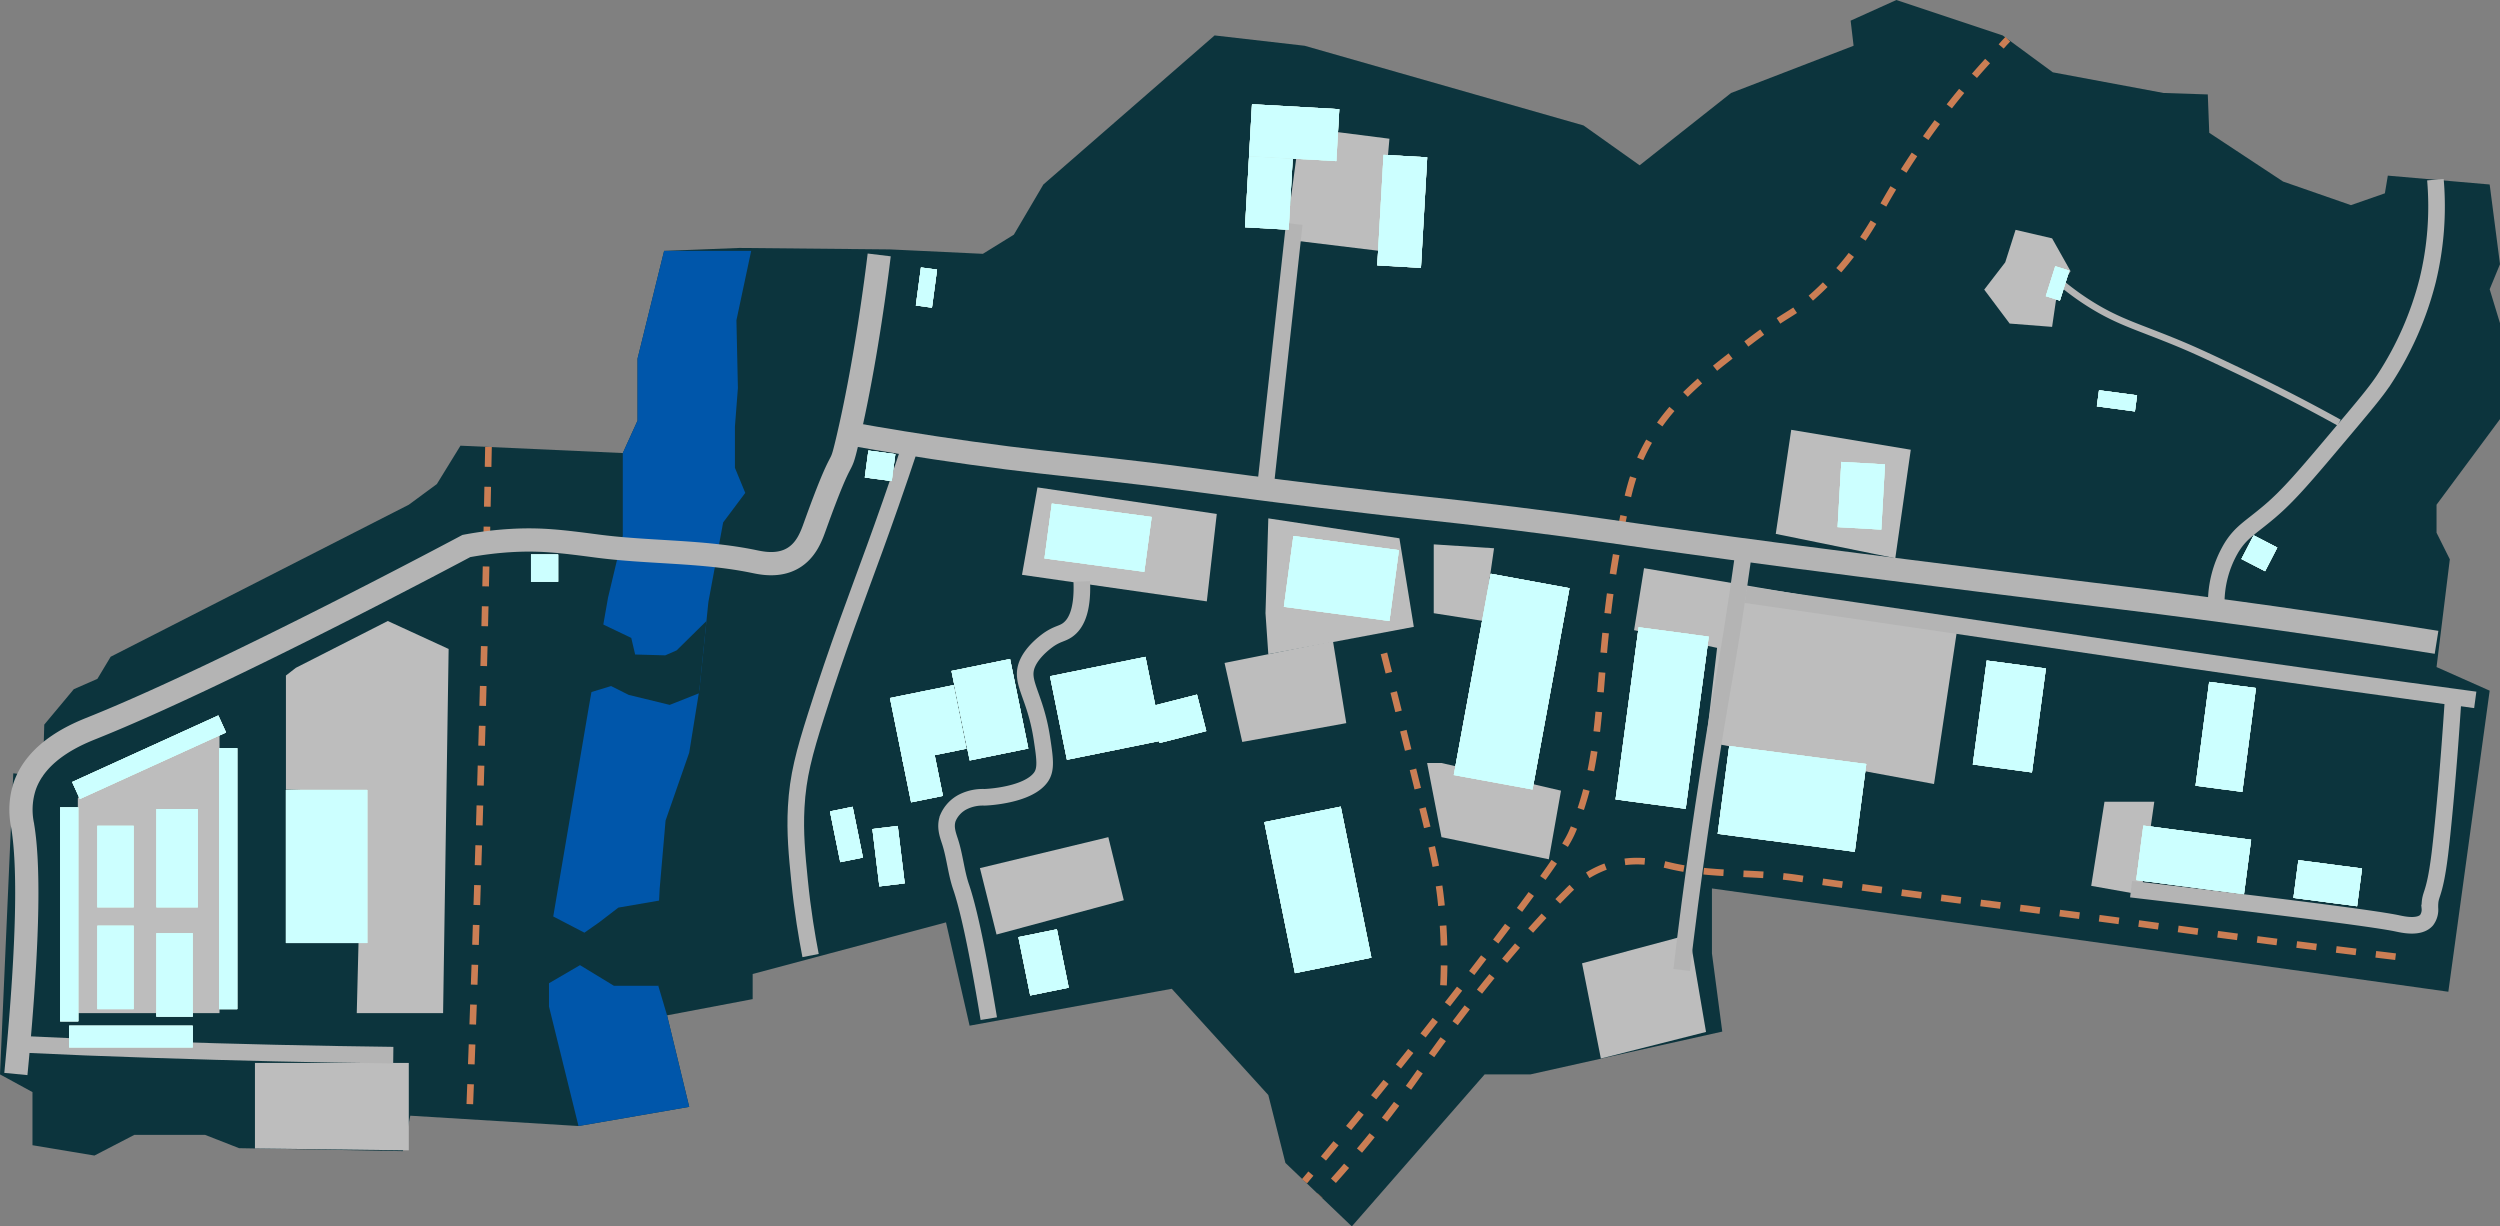 <svg id="Ground_Level" data-name="Ground Level" xmlns="http://www.w3.org/2000/svg" viewBox="0 0 752.89 369.33"><rect x="0" y="0" width="752.89" height="369.33" fill="#808080" stroke="none"/><defs><style>.cls-1{fill:#0c343d;}.cls-2{fill:#0056aa;}.cls-3,.cls-4,.cls-5,.cls-7,.cls-8,.cls-9{fill:none;stroke-miterlimit:10;}.cls-3,.cls-4,.cls-5{stroke:#cb7e54;}.cls-3,.cls-4,.cls-5,.cls-9{stroke-width:2px;}.cls-4{stroke-dasharray:5.96 5.96;}.cls-5{stroke-dasharray:6;}.cls-6{fill:#bdbdbd;}.cls-7,.cls-8,.cls-9{stroke:#b4b4b4;}.cls-7{stroke-width:7px;}.cls-8{stroke-width:5px;}.cls-10{fill:#d2e4d8;}.cls-11{fill:#cbffff;}.cls-12{fill:#cff;}</style></defs><g id="Base_Terrain" data-name="Base Terrain"><polygon id="Base_Map_Shape" data-name="Base Map Shape" class="cls-1" points="749.78 55.56 752.89 79.56 749.78 87.11 752.89 97.33 752.89 126.22 733.78 152 733.78 160.44 737.78 168.44 733.78 200.89 749.78 208 737.33 298.67 515.56 267.56 515.56 287.11 518.67 310.67 460.89 323.56 447.11 323.56 407.11 369.33 387.11 350.22 381.96 329.78 352.89 297.78 292 308.89 284.89 277.78 226.67 293.33 226.67 300.89 200.89 305.78 207.56 333.33 174.22 339.11 123.56 336 121.33 346.67 72 345.78 61.78 341.78 40.44 341.78 28.44 348 9.78 344.89 9.78 328.89 0 323.56 4 232.89 12.89 233.78 13.33 218.22 22.22 207.56 29.33 204.44 33.33 197.78 123.11 152 131.56 145.78 138.67 134.22 187.56 136.44 192 126.67 192 108 200 75.56 222.67 74.67 268 75.11 296 76.44 305.33 70.67 314.22 55.56 365.78 10.67 392.89 13.78 476.89 37.78 493.78 49.78 521.33 28 558.22 13.78 557.33 6.22 571.11 0 603.11 10.67 618.22 21.78 651.56 28 664.89 28.44 665.33 40 687.56 54.67 708 61.78 718.22 58.22 719.11 52.89 749.78 55.56"/><polygon id="River" class="cls-2" points="200 75.56 192 108 192 126.67 187.56 136.44 187.56 161.33 183.11 180 177.33 212.89 169.78 257.33 165.33 283.56 165.33 303.11 174.22 339.11 207.56 333.33 200.89 305.78 197.33 293.78 198.67 267.56 200.44 247.11 207.56 226.67 210.67 207.33 212.75 187.02 213.33 181.33 217.78 157.33 224.44 148.44 221.33 140.89 221.33 128.44 222.22 116.89 221.78 96.44 226.22 75.56 200 75.56"/><path id="Lower_Land_Bridge" data-name="Lower Land Bridge" class="cls-1" d="M212,295.67l-12.89,2.22-5.78,4.44-4.44,3.11-9.39-4.88c-2.16,1-2.45,10.66-2.61,20.88l10.67-6.22,10.22,6.22h13.36Z" transform="translate(-12.89 -24.56)"/><polygon id="Upper_Land_Bridge" data-name="Upper Land Bridge" class="cls-1" points="203.78 195.86 212.75 187.02 210.53 208.78 201.69 212.28 189.36 209.28 184.03 206.61 177.44 208.61 180.86 187.69 190.11 192.11 191.28 197.11 200.36 197.36 203.78 195.86"/></g><g id="Railway"><path class="cls-3" d="M617.55,36.37c-.69.73-1.38,1.45-2,2.18" transform="translate(-12.89 -24.56)"/><path class="cls-4" d="M611.47,42.94A238.92,238.92,0,0,0,581,84.67c-3.82,6.73-9.72,18-22,29-6.56,5.86-6.93,4.47-18.67,13.33-14.06,10.62-24.67,18.79-31.66,32-3.55,6.7-5,12.46-6.34,18.67-10.33,47.52-4.43,69.44-15.66,96.66-1.34,3.25-3.23,7.31-24,34.67-20,26.29-38.06,48.69-53.09,66.69" transform="translate(-12.89 -24.56)"/><path class="cls-3" d="M407.67,378l-1.93,2.3" transform="translate(-12.89 -24.56)"/><path class="cls-5" d="M734.33,312.67c-31.1-3.71-56.15-7.06-72.66-9.34C625.8,298.38,589.82,294.28,554,289c-12.59-1.85-25.61-.77-38-3.67-3.66-.85-10.32-2.59-18-.33a31.25,31.25,0,0,0-13.33,8.33c-21.89,21.78-43,52.34-43,52.34a355.17,355.17,0,0,1-31.32,39" transform="translate(-12.89 -24.56)"/><path class="cls-5" d="M429.67,221.33c2.54,10,6.22,24.68,10.66,42.67,3.87,15.65,5.63,22.94,6.67,33.33a160.53,160.53,0,0,1,.33,28.34" transform="translate(-12.89 -24.56)"/><path class="cls-5" d="M160,159.16q-1,56.1-2.71,112.17-1.34,45.17-3.08,90.32" transform="translate(-12.89 -24.56)"/></g><g id="Pavement"><polygon class="cls-6" points="89.11 201.11 116.78 187.02 135.11 195.44 133.44 305.11 107.44 305.11 109.11 238.44 86.11 237.78 86.11 203.44 89.11 201.11"/><polygon class="cls-6" points="63.44 217.78 26.11 236.11 23.44 240.44 23.44 305.11 66.11 305.11 66.11 217.78 63.44 217.78"/><polygon class="cls-6" points="76.78 320.11 123.11 320.11 123.11 346.44 76.78 345.86 76.78 320.11"/><polygon class="cls-6" points="405.44 217.78 374.11 223.44 368.78 199.65 401.44 193.11 405.44 217.78"/><polygon class="cls-6" points="295.11 261.44 333.78 252.11 338.44 271.11 300.11 281.44 295.11 261.44"/><polygon class="cls-6" points="307.78 173.11 363.44 181.11 366.44 154.78 312.44 146.78 307.78 173.11"/><polygon class="cls-6" points="434.11 229.78 470.11 238.11 466.44 258.78 434.11 252.11 429.78 229.78 434.11 229.78"/><polygon class="cls-6" points="476.44 290.11 508.78 281.44 513.78 310.78 482.11 318.78 476.44 290.11"/><polygon class="cls-6" points="387.11 72.11 415.44 75.56 418.44 41.78 402.78 39.78 400.78 48.44 390.44 47.11 387.11 72.11"/><polygon class="cls-6" points="539.44 129.44 575.44 135.44 570.78 168.11 534.78 160.78 539.44 129.44"/><polygon class="cls-6" points="495.11 171.11 589.78 187.11 582.44 236.11 513.78 223.44 517.11 195.11 492.11 189.78 495.11 171.11"/><polygon class="cls-6" points="633.78 241.44 648.78 241.44 644.78 269.44 629.78 266.78 633.78 241.44"/><polygon class="cls-6" points="449.94 165.11 431.78 163.94 431.78 184.67 446.78 187.02 449.94 165.11"/><polygon class="cls-6" points="381.96 156.11 421.44 162.11 425.78 188.78 381.96 197.01 381.11 184.67 381.96 156.11"/><polygon class="cls-6" points="618 71.78 607 69.22 603.89 79 597.56 87.22 605.22 97.44 618 98.44 619.56 87.78 623.56 81.67 618 71.78"/></g><g id="Roads"><path class="cls-7" d="M17.67,348c4.26-44.08,3.76-64.72,2-75a22.85,22.85,0,0,1,.66-11.67c3.8-11,16.23-15.88,20.67-17.66C81.11,227.57,153.33,189,153.33,189h0A106.89,106.89,0,0,1,167,187.33c8.71-.49,14.94.26,25.67,1.67,15.72,2.07,31.81,1.44,47.33,4.67,2.24.46,7.26,1.57,11.67-1,4.06-2.37,5.59-6.68,6.66-9.67,9-25,7.21-15,9.67-25.33,5.58-23.42,8.9-50,9.67-56.34" transform="translate(-12.89 -24.56)"/><path class="cls-7" d="M269.67,155.33c8.06,1.44,20.44,3.54,35.66,5.67,16.26,2.27,24.89,3.06,42,5,28,3.18,27.7,3.67,63.34,8,32.88,4,31.71,3.41,58,6.67,25.84,3.2,26.69,3.73,65.66,9,27,3.65,47.87,6.26,80.34,10.33,39.18,4.91,42.34,5.14,61.33,7.67,30.19,4,54.68,7.78,70.67,10.33" transform="translate(-12.89 -24.56)"/><path class="cls-8" d="M680.33,207A32.68,32.68,0,0,1,685,189.33c2.89-4.58,5.49-5.72,11.33-10.66s10.95-11,21.34-23.34c7.27-8.62,10.9-12.93,13.33-16.66A98.46,98.46,0,0,0,744,109a94.07,94.07,0,0,0,2.33-30.33" transform="translate(-12.89 -24.56)"/><path class="cls-8" d="M758.33,235.33c-28.9-3.88-52.18-7.16-67.33-9.33-30.14-4.31-46.53-6.84-90.67-13.33-27-4-48.65-7.12-61.66-9" transform="translate(-12.89 -24.56)"/><path class="cls-8" d="M538,191c-.37,2.64-.94,6.71-1.67,11.67-2.8,19-4.3,26.33-7,42.66-1,6.29-5.09,31.15-9,63-.43,3.53-.77,6.44-1,8.34" transform="translate(-12.89 -24.56)"/><path class="cls-8" d="M751.67,235c-1.48,22.65-3.13,39.59-4,46.67-1.7,13.78-3.09,11.44-3,16.33a5.32,5.32,0,0,1-1,3.67c-2.17,2.49-7.24,1.3-8.67,1-7.27-1.56-37.63-5.31-80.33-10.34" transform="translate(-12.89 -24.56)"/><path class="cls-8" d="M287.33,158c-4.46,13.46-8.34,24.35-11,31.67-5.44,15-11.06,29.44-17.66,50.33-3.59,11.33-5.5,18.33-6,27.67-.42,7.7.25,14.47,1,22,.92,9.29,2.23,17,3.33,22.66" transform="translate(-12.89 -24.56)"/><path class="cls-8" d="M394,171l8.67-79" transform="translate(-12.89 -24.56)"/><path class="cls-8" d="M310.67,331.33c-3.91-23.75-6.56-34.47-8.34-39.66-1.52-4.44-1.88-9.21-3.33-13.67-.71-2.16-1.55-4.45-.67-7a9.67,9.67,0,0,1,4.67-5,13.31,13.31,0,0,1,6.33-1.33c.62,0,13.05-.55,17-6,1.71-2.36,1.28-5.5.34-11.67-2-13.28-6.83-17-4.34-22.67,1.78-4.07,6.4-7.15,6.67-7.33,2.53-1.65,3.75-1.57,5.33-2.67,2.38-1.65,4.72-5.39,4.34-14.66" transform="translate(-12.89 -24.56)"/><path class="cls-8" d="M18,339q20.64,1,41.67,1.67,36.38,1.23,71.66,1.66" transform="translate(-12.89 -24.56)"/><path class="cls-9" d="M717.33,151.83c-9.87-5.46-20.37-10.88-31.5-16.16-8.05-3.83-12.1-5.7-16.83-7.67-12.07-5-17.9-6.43-26.33-11.67a78.31,78.31,0,0,1-10.17-7.5" transform="translate(-12.89 -24.56)"/></g><g id="Buildings"><g id="Garages"><rect class="cls-10" x="29.32" y="248.7" width="10.92" height="24.54"/><rect class="cls-10" x="47.11" y="243.64" width="12.46" height="29.6"/><rect class="cls-10" x="29.32" y="278.79" width="10.92" height="25.11"/><rect class="cls-10" x="47.11" y="281.04" width="10.92" height="25.11"/><rect class="cls-10" x="65.99" y="225.31" width="5.46" height="78.6"/><rect class="cls-10" x="18.11" y="243.16" width="5.46" height="64.41"/><rect class="cls-10" x="20.84" y="308.91" width="37.19" height="6.52"/><rect class="cls-10" x="33.62" y="249.79" width="48.35" height="5.61" transform="translate(-112.37 22.11) rotate(-24.48)"/><rect class="cls-10" x="276.63" y="273.71" width="7.68" height="17.41" transform="translate(-44.99 11.44) rotate(-6.95)"/><rect class="cls-10" x="264.34" y="268.04" width="6.96" height="15.6" transform="translate(-62.41 34.23) rotate(-11.47)"/><rect class="cls-10" x="648" y="139.5" width="4.89" height="11.56" transform="translate(407.07 746.07) rotate(-82.36)"/><rect class="cls-10" x="286.13" y="108.72" width="11.56" height="4.89" transform="translate(130.02 361.14) rotate(-82.36)"/><rect class="cls-10" x="627.77" y="107.67" width="9.46" height="4.44" transform="translate(324.55 655.48) rotate(-72.49)"/><rect class="cls-10" x="29.32" y="248.7" width="10.92" height="24.54"/><rect class="cls-10" x="47.11" y="243.64" width="12.46" height="29.6"/><rect class="cls-10" x="29.32" y="278.79" width="10.92" height="25.11"/><rect class="cls-10" x="47.11" y="281.04" width="10.92" height="25.11"/><rect class="cls-10" x="65.99" y="225.31" width="5.46" height="78.6"/><rect class="cls-10" x="18.11" y="243.16" width="5.46" height="64.41"/><rect class="cls-10" x="20.84" y="308.91" width="37.19" height="6.52"/><rect class="cls-10" x="33.62" y="249.79" width="48.35" height="5.61" transform="translate(-112.37 22.11) rotate(-24.48)"/><rect class="cls-10" x="276.63" y="273.71" width="7.68" height="17.41" transform="translate(-44.99 11.44) rotate(-6.95)"/><rect class="cls-10" x="264.34" y="268.04" width="6.96" height="15.6" transform="translate(-62.41 34.23) rotate(-11.47)"/><rect class="cls-10" x="648" y="139.5" width="4.89" height="11.56" transform="translate(407.07 746.07) rotate(-82.36)"/><rect class="cls-10" x="286.13" y="108.72" width="11.56" height="4.89" transform="translate(130.02 361.14) rotate(-82.36)"/><rect class="cls-10" x="627.77" y="107.67" width="9.46" height="4.44" transform="translate(324.55 655.48) rotate(-72.49)"/><rect class="cls-10" x="29.32" y="248.7" width="10.92" height="24.54"/><rect class="cls-10" x="47.11" y="243.64" width="12.46" height="29.6"/><rect class="cls-10" x="29.32" y="278.79" width="10.92" height="25.11"/><rect class="cls-10" x="47.11" y="281.04" width="10.92" height="25.11"/><rect class="cls-10" x="65.99" y="225.31" width="5.46" height="78.6"/><rect class="cls-10" x="18.11" y="243.16" width="5.46" height="64.41"/><rect class="cls-10" x="20.84" y="308.91" width="37.19" height="6.52"/><rect class="cls-10" x="33.62" y="249.79" width="48.35" height="5.61" transform="translate(-112.37 22.11) rotate(-24.48)"/><rect class="cls-10" x="276.63" y="273.71" width="7.68" height="17.41" transform="translate(-44.99 11.44) rotate(-6.95)"/><rect class="cls-10" x="264.34" y="268.04" width="6.96" height="15.6" transform="translate(-62.41 34.23) rotate(-11.47)"/><rect class="cls-10" x="648" y="139.5" width="4.89" height="11.56" transform="translate(407.07 746.07) rotate(-82.36)"/><rect class="cls-10" x="286.13" y="108.72" width="11.56" height="4.89" transform="translate(130.02 361.14) rotate(-82.36)"/><rect class="cls-10" x="627.77" y="107.67" width="9.46" height="4.44" transform="translate(324.55 655.48) rotate(-72.49)"/></g><g id="Big_Buildings" data-name="Big Buildings"><rect class="cls-10" x="398.04" y="269.31" width="23.48" height="46.41" transform="translate(-62.89 62.81) rotate(-11.47)"/><rect class="cls-10" x="438.12" y="216.07" width="61.85" height="24.19" transform="matrix(0.18, -0.98, 0.98, 0.18, 147.21, 623.87)"/><rect class="cls-10" x="487.31" y="230.16" width="52.31" height="21.3" transform="translate(193.63 693.13) rotate(-82.36)"/><rect class="cls-10" x="541.16" y="244.49" width="26.7" height="41.69" transform="matrix(0.13, -0.99, 0.99, 0.13, 204.9, 755.07)"/><rect class="cls-10" x="602.24" y="231.35" width="31.59" height="17.97" transform="translate(284.76 796.37) rotate(-82.36)"/><rect class="cls-10" x="331.37" y="225" width="29.33" height="25.67" transform="translate(-53.28 49.04) rotate(-11.47)"/><rect class="cls-10" x="360.5" y="235.33" width="14.5" height="11.33" transform="translate(-61.08 73.92) rotate(-14.32)"/><rect class="cls-10" x="86.11" y="237.89" width="24.5" height="46.11"/><rect class="cls-10" x="285.87" y="251.93" width="9.77" height="13.39" transform="translate(-58.53 38.45) rotate(-11.47)"/><rect class="cls-10" x="282.67" y="232.61" width="19.53" height="19.53" transform="translate(-55.26 38.46) rotate(-11.47)"/><rect class="cls-10" x="710.61" y="280.91" width="11.48" height="19.36" transform="matrix(0.13, -0.99, 0.99, 0.13, 320.2, 937.39)"/><rect class="cls-10" x="667.58" y="267.22" width="16.57" height="32.78" transform="matrix(0.13, -0.99, 0.99, 0.13, 292, 891.2)"/><rect class="cls-10" x="669.7" y="239.32" width="31.59" height="14.23" transform="matrix(0.13, -0.99, 0.99, 0.13, 337.21, 868.52)"/><rect class="cls-10" x="384.3" y="76.1" width="21.37" height="13.17" transform="translate(277.18 447.8) rotate(-86.75)"/><rect class="cls-10" x="301.75" y="224.88" width="18" height="27.5" transform="matrix(0.98, -0.2, 0.2, 0.98, -54.15, 42.03)"/><rect class="cls-10" x="394.78" y="51.33" width="15.66" height="26.33" transform="translate(302.53 438.26) rotate(-86.75)"/><rect class="cls-10" x="406.11" y="182.74" width="21.52" height="32.07" transform="translate(151.54 560.96) rotate(-82.36)"/><rect class="cls-10" x="398.04" y="269.31" width="23.48" height="46.41" transform="translate(-62.89 62.81) rotate(-11.47)"/><rect class="cls-10" x="438.12" y="216.07" width="61.85" height="24.19" transform="matrix(0.18, -0.98, 0.98, 0.18, 147.21, 623.87)"/><rect class="cls-10" x="487.31" y="230.16" width="52.31" height="21.3" transform="translate(193.63 693.13) rotate(-82.36)"/><rect class="cls-10" x="541.16" y="244.49" width="26.7" height="41.69" transform="matrix(0.13, -0.99, 0.99, 0.13, 204.9, 755.07)"/><rect class="cls-10" x="602.24" y="231.35" width="31.59" height="17.97" transform="translate(284.76 796.37) rotate(-82.36)"/><rect class="cls-10" x="331.37" y="225" width="29.33" height="25.67" transform="translate(-53.28 49.04) rotate(-11.47)"/><rect class="cls-10" x="360.5" y="235.33" width="14.5" height="11.33" transform="translate(-61.08 73.92) rotate(-14.32)"/><rect class="cls-10" x="86.11" y="237.89" width="24.5" height="46.11"/><rect class="cls-10" x="285.87" y="251.93" width="9.77" height="13.39" transform="translate(-58.53 38.45) rotate(-11.47)"/><rect class="cls-10" x="282.67" y="232.61" width="19.53" height="19.53" transform="translate(-55.26 38.46) rotate(-11.47)"/><rect class="cls-10" x="710.61" y="280.91" width="11.48" height="19.36" transform="matrix(0.13, -0.99, 0.99, 0.13, 320.2, 937.39)"/><rect class="cls-10" x="667.58" y="267.22" width="16.57" height="32.78" transform="matrix(0.13, -0.99, 0.99, 0.13, 292, 891.2)"/><rect class="cls-10" x="669.7" y="239.32" width="31.59" height="14.23" transform="matrix(0.13, -0.99, 0.99, 0.13, 337.21, 868.52)"/><rect class="cls-10" x="384.3" y="76.1" width="21.37" height="13.17" transform="translate(277.18 447.8) rotate(-86.75)"/><rect class="cls-10" x="301.75" y="224.88" width="18" height="27.5" transform="matrix(0.98, -0.2, 0.2, 0.98, -54.15, 42.03)"/><rect class="cls-10" x="394.78" y="51.33" width="15.66" height="26.33" transform="translate(302.53 438.26) rotate(-86.75)"/><rect class="cls-10" x="406.11" y="182.74" width="21.52" height="32.07" transform="translate(151.54 560.96) rotate(-82.36)"/><rect class="cls-10" x="398.04" y="269.31" width="23.48" height="46.41" transform="translate(-62.89 62.81) rotate(-11.47)"/><rect class="cls-10" x="438.12" y="216.07" width="61.85" height="24.19" transform="matrix(0.18, -0.98, 0.98, 0.18, 147.21, 623.87)"/><rect class="cls-10" x="487.31" y="230.16" width="52.31" height="21.3" transform="translate(193.63 693.13) rotate(-82.36)"/><rect class="cls-10" x="541.16" y="244.49" width="26.7" height="41.69" transform="matrix(0.13, -0.99, 0.99, 0.13, 204.9, 755.07)"/><rect class="cls-10" x="602.24" y="231.35" width="31.59" height="17.97" transform="translate(284.76 796.37) rotate(-82.36)"/><rect class="cls-10" x="331.37" y="225" width="29.33" height="25.67" transform="translate(-53.28 49.04) rotate(-11.47)"/><rect class="cls-10" x="360.5" y="235.33" width="14.5" height="11.33" transform="translate(-61.08 73.92) rotate(-14.32)"/><rect class="cls-10" x="86.11" y="237.89" width="24.5" height="46.11"/><rect class="cls-10" x="285.87" y="251.93" width="9.77" height="13.39" transform="translate(-58.53 38.45) rotate(-11.47)"/><rect class="cls-10" x="282.67" y="232.61" width="19.53" height="19.53" transform="translate(-55.26 38.46) rotate(-11.47)"/><rect class="cls-10" x="710.61" y="280.91" width="11.48" height="19.36" transform="matrix(0.13, -0.99, 0.99, 0.13, 320.2, 937.39)"/><rect class="cls-10" x="667.58" y="267.22" width="16.57" height="32.78" transform="matrix(0.13, -0.99, 0.99, 0.13, 292, 891.2)"/><rect class="cls-10" x="669.7" y="239.32" width="31.59" height="14.23" transform="matrix(0.13, -0.99, 0.99, 0.13, 337.21, 868.52)"/><rect class="cls-10" x="384.3" y="76.1" width="21.37" height="13.17" transform="translate(277.18 447.8) rotate(-86.75)"/><rect class="cls-10" x="301.75" y="224.88" width="18" height="27.5" transform="matrix(0.98, -0.2, 0.2, 0.98, -54.15, 42.03)"/><rect class="cls-10" x="394.78" y="51.33" width="15.66" height="26.33" transform="translate(302.53 438.26) rotate(-86.75)"/><rect class="cls-10" x="406.11" y="182.74" width="21.52" height="32.07" transform="translate(151.54 560.96) rotate(-82.36)"/></g><g id="Small_Buildings" data-name="Small Buildings"><rect class="cls-10" x="689.29" y="187.16" width="8.01" height="8.01" transform="translate(192.2 694.68) rotate(-62.66)"/><rect class="cls-10" x="159.91" y="167" width="8.18" height="8.18"/><rect class="cls-10" x="273.84" y="160.75" width="8.18" height="8.18" transform="translate(64.71 393.83) rotate(-82.36)"/><rect class="cls-10" x="321.26" y="305.39" width="11.83" height="17.93" transform="translate(-68.88 46.81) rotate(-11.47)"/><rect class="cls-10" x="563.56" y="167.26" width="19.66" height="13.17" transform="translate(354.47 711.91) rotate(-86.75)"/><rect class="cls-10" x="418.49" y="81.61" width="33.33" height="13.17" transform="translate(309.57 493.1) rotate(-86.75)"/><rect class="cls-10" x="335.26" y="171.33" width="16.67" height="30.33" transform="translate(100.17 477.68) rotate(-82.36)"/><rect class="cls-10" x="689.29" y="187.16" width="8.01" height="8.01" transform="translate(192.2 694.68) rotate(-62.66)"/><rect class="cls-10" x="159.91" y="167" width="8.18" height="8.18"/><rect class="cls-10" x="273.84" y="160.75" width="8.18" height="8.18" transform="translate(64.71 393.83) rotate(-82.36)"/><rect class="cls-10" x="321.26" y="305.39" width="11.83" height="17.93" transform="translate(-68.88 46.81) rotate(-11.47)"/><rect class="cls-10" x="563.56" y="167.26" width="19.66" height="13.17" transform="translate(354.47 711.91) rotate(-86.75)"/><rect class="cls-10" x="418.49" y="81.61" width="33.33" height="13.17" transform="translate(309.57 493.1) rotate(-86.75)"/><rect class="cls-10" x="335.26" y="171.33" width="16.67" height="30.33" transform="translate(100.17 477.68) rotate(-82.36)"/><rect class="cls-10" x="689.29" y="187.16" width="8.01" height="8.01" transform="translate(192.2 694.68) rotate(-62.66)"/><rect class="cls-10" x="159.91" y="167" width="8.18" height="8.18"/><rect class="cls-10" x="273.84" y="160.75" width="8.18" height="8.18" transform="translate(64.71 393.83) rotate(-82.36)"/><rect class="cls-10" x="321.26" y="305.39" width="11.83" height="17.93" transform="translate(-68.88 46.81) rotate(-11.47)"/><rect class="cls-10" x="563.56" y="167.26" width="19.66" height="13.17" transform="translate(354.47 711.91) rotate(-86.75)"/><rect class="cls-10" x="418.49" y="81.61" width="33.33" height="13.17" transform="translate(309.57 493.1) rotate(-86.75)"/><rect class="cls-10" x="335.26" y="171.33" width="16.67" height="30.33" transform="translate(100.17 477.68) rotate(-82.36)"/></g><g id="Garages-2" data-name="Garages"><rect class="cls-11" x="29.32" y="248.7" width="10.92" height="24.54"/><rect class="cls-11" x="47.11" y="243.64" width="12.46" height="29.6"/><rect class="cls-11" x="29.32" y="278.79" width="10.92" height="25.11"/><rect class="cls-11" x="47.11" y="281.04" width="10.92" height="25.11"/><rect class="cls-11" x="65.99" y="225.31" width="5.46" height="78.6"/><rect class="cls-11" x="18.11" y="243.16" width="5.46" height="64.41"/><rect class="cls-11" x="20.84" y="308.91" width="37.19" height="6.52"/><rect class="cls-11" x="33.62" y="249.79" width="48.35" height="5.61" transform="translate(-112.37 22.11) rotate(-24.48)"/><rect class="cls-11" x="276.63" y="273.71" width="7.68" height="17.41" transform="translate(-44.99 11.44) rotate(-6.95)"/><rect class="cls-11" x="264.34" y="268.04" width="6.96" height="15.6" transform="translate(-62.41 34.23) rotate(-11.47)"/><rect class="cls-11" x="648" y="139.5" width="4.89" height="11.56" transform="translate(407.07 746.07) rotate(-82.36)"/><rect class="cls-11" x="286.13" y="108.72" width="11.56" height="4.89" transform="translate(130.02 361.14) rotate(-82.36)"/><rect class="cls-11" x="627.77" y="107.67" width="9.46" height="4.44" transform="translate(324.55 655.48) rotate(-72.49)"/><rect class="cls-12" x="29.32" y="248.7" width="10.92" height="24.54"/><rect class="cls-12" x="47.11" y="243.64" width="12.46" height="29.6"/><rect class="cls-12" x="29.32" y="278.79" width="10.92" height="25.11"/><rect class="cls-12" x="47.11" y="281.04" width="10.92" height="25.11"/><rect class="cls-12" x="65.99" y="225.31" width="5.46" height="78.6"/><rect class="cls-12" x="18.11" y="243.16" width="5.46" height="64.41"/><rect class="cls-12" x="20.84" y="308.91" width="37.19" height="6.52"/><rect class="cls-12" x="33.62" y="249.79" width="48.35" height="5.61" transform="translate(-112.37 22.11) rotate(-24.48)"/><rect class="cls-12" x="276.63" y="273.71" width="7.68" height="17.41" transform="translate(-44.99 11.44) rotate(-6.95)"/><rect class="cls-12" x="264.34" y="268.04" width="6.96" height="15.6" transform="translate(-62.41 34.23) rotate(-11.47)"/><rect class="cls-12" x="648" y="139.5" width="4.89" height="11.56" transform="translate(407.07 746.07) rotate(-82.36)"/><rect class="cls-12" x="286.13" y="108.72" width="11.56" height="4.89" transform="translate(130.02 361.14) rotate(-82.36)"/><rect class="cls-12" x="627.77" y="107.67" width="9.46" height="4.44" transform="translate(324.55 655.48) rotate(-72.49)"/></g><g id="Big_Buildings-2" data-name="Big Buildings"><rect class="cls-11" x="398.04" y="269.31" width="23.48" height="46.41" transform="translate(-62.89 62.81) rotate(-11.47)"/><rect class="cls-11" x="438.12" y="216.07" width="61.85" height="24.19" transform="matrix(0.18, -0.98, 0.98, 0.18, 147.21, 623.87)"/><rect class="cls-11" x="487.31" y="230.16" width="52.31" height="21.3" transform="translate(193.63 693.13) rotate(-82.36)"/><rect class="cls-11" x="541.16" y="244.49" width="26.7" height="41.69" transform="matrix(0.13, -0.99, 0.99, 0.13, 204.9, 755.07)"/><rect class="cls-11" x="602.24" y="231.35" width="31.59" height="17.97" transform="translate(284.76 796.37) rotate(-82.36)"/><rect class="cls-11" x="331.37" y="225" width="29.33" height="25.67" transform="translate(-53.28 49.04) rotate(-11.47)"/><rect class="cls-11" x="360.5" y="235.33" width="14.5" height="11.33" transform="translate(-61.08 73.92) rotate(-14.32)"/><rect class="cls-11" x="86.11" y="237.89" width="24.5" height="46.11"/><rect class="cls-11" x="285.87" y="251.93" width="9.77" height="13.39" transform="translate(-58.53 38.45) rotate(-11.47)"/><rect class="cls-11" x="282.67" y="232.61" width="19.53" height="19.53" transform="translate(-55.26 38.46) rotate(-11.47)"/><rect class="cls-11" x="710.61" y="280.91" width="11.48" height="19.36" transform="matrix(0.13, -0.99, 0.99, 0.13, 320.2, 937.39)"/><rect class="cls-11" x="667.58" y="267.22" width="16.57" height="32.78" transform="matrix(0.13, -0.99, 0.99, 0.13, 292, 891.2)"/><rect class="cls-11" x="669.7" y="239.32" width="31.59" height="14.23" transform="matrix(0.13, -0.99, 0.99, 0.13, 337.21, 868.52)"/><rect class="cls-11" x="384.3" y="76.1" width="21.37" height="13.17" transform="translate(277.18 447.8) rotate(-86.75)"/><rect class="cls-11" x="301.75" y="224.88" width="18" height="27.5" transform="matrix(0.98, -0.2, 0.2, 0.98, -54.15, 42.03)"/><rect class="cls-11" x="394.78" y="51.33" width="15.66" height="26.33" transform="translate(302.53 438.26) rotate(-86.75)"/><rect class="cls-11" x="406.11" y="182.74" width="21.52" height="32.07" transform="translate(151.54 560.96) rotate(-82.36)"/><rect class="cls-11" x="398.04" y="269.31" width="23.48" height="46.41" transform="translate(-62.89 62.81) rotate(-11.47)"/><rect class="cls-12" x="438.12" y="216.07" width="61.85" height="24.19" transform="matrix(0.18, -0.98, 0.98, 0.18, 147.21, 623.87)"/><rect class="cls-12" x="487.31" y="230.16" width="52.31" height="21.3" transform="translate(193.63 693.13) rotate(-82.36)"/><rect class="cls-12" x="541.16" y="244.49" width="26.7" height="41.69" transform="matrix(0.13, -0.99, 0.99, 0.13, 204.9, 755.07)"/><rect class="cls-12" x="602.24" y="231.35" width="31.59" height="17.97" transform="translate(284.76 796.37) rotate(-82.36)"/><rect class="cls-11" x="331.37" y="225" width="29.33" height="25.67" transform="translate(-53.28 49.04) rotate(-11.47)"/><rect class="cls-11" x="360.5" y="235.33" width="14.5" height="11.33" transform="translate(-61.08 73.92) rotate(-14.32)"/><rect class="cls-12" x="86.11" y="237.89" width="24.5" height="46.11"/><rect class="cls-12" x="285.87" y="251.93" width="9.77" height="13.39" transform="translate(-58.53 38.45) rotate(-11.47)"/><rect class="cls-12" x="282.67" y="232.61" width="19.53" height="19.53" transform="translate(-55.26 38.46) rotate(-11.47)"/><rect class="cls-12" x="710.61" y="280.91" width="11.48" height="19.36" transform="matrix(0.13, -0.99, 0.99, 0.13, 320.2, 937.39)"/><rect class="cls-12" x="667.58" y="267.22" width="16.57" height="32.78" transform="matrix(0.13, -0.99, 0.99, 0.13, 292, 891.2)"/><rect class="cls-12" x="669.7" y="239.32" width="31.59" height="14.23" transform="matrix(0.13, -0.99, 0.99, 0.13, 337.21, 868.52)"/><rect class="cls-12" x="384.3" y="76.1" width="21.37" height="13.17" transform="translate(277.18 447.8) rotate(-86.75)"/><rect class="cls-12" x="301.75" y="224.88" width="18" height="27.5" transform="matrix(0.98, -0.2, 0.2, 0.98, -54.15, 42.03)"/><rect class="cls-12" x="394.78" y="51.33" width="15.66" height="26.33" transform="translate(302.53 438.26) rotate(-86.75)"/><rect class="cls-11" x="406.11" y="182.74" width="21.52" height="32.07" transform="translate(151.54 560.96) rotate(-82.36)"/></g><g id="Small_Buildings-2" data-name="Small Buildings"><rect class="cls-11" x="689.29" y="187.16" width="8.01" height="8.01" transform="translate(192.2 694.68) rotate(-62.66)"/><rect class="cls-11" x="159.91" y="167" width="8.18" height="8.18"/><rect class="cls-11" x="273.84" y="160.75" width="8.18" height="8.18" transform="translate(64.71 393.83) rotate(-82.36)"/><rect class="cls-11" x="321.26" y="305.39" width="11.83" height="17.93" transform="translate(-68.88 46.81) rotate(-11.47)"/><rect class="cls-11" x="563.56" y="167.26" width="19.66" height="13.17" transform="translate(354.47 711.91) rotate(-86.75)"/><rect class="cls-11" x="418.49" y="81.61" width="33.33" height="13.17" transform="translate(309.57 493.1) rotate(-86.75)"/><rect class="cls-11" x="335.26" y="171.33" width="16.67" height="30.33" transform="translate(100.17 477.68) rotate(-82.36)"/><rect class="cls-12" x="689.29" y="187.16" width="8.01" height="8.01" transform="translate(192.2 694.68) rotate(-62.66)"/><rect class="cls-12" x="159.91" y="167" width="8.18" height="8.18"/><rect class="cls-12" x="273.84" y="160.75" width="8.18" height="8.18" transform="translate(64.71 393.83) rotate(-82.36)"/><rect class="cls-12" x="321.26" y="305.39" width="11.83" height="17.93" transform="translate(-68.88 46.81) rotate(-11.47)"/><rect class="cls-12" x="563.56" y="167.26" width="19.66" height="13.17" transform="translate(354.47 711.91) rotate(-86.75)"/><rect class="cls-12" x="418.49" y="81.61" width="33.33" height="13.17" transform="translate(309.57 493.1) rotate(-86.75)"/><rect class="cls-11" x="335.26" y="171.33" width="16.67" height="30.33" transform="translate(100.17 477.68) rotate(-82.36)"/></g></g></svg>